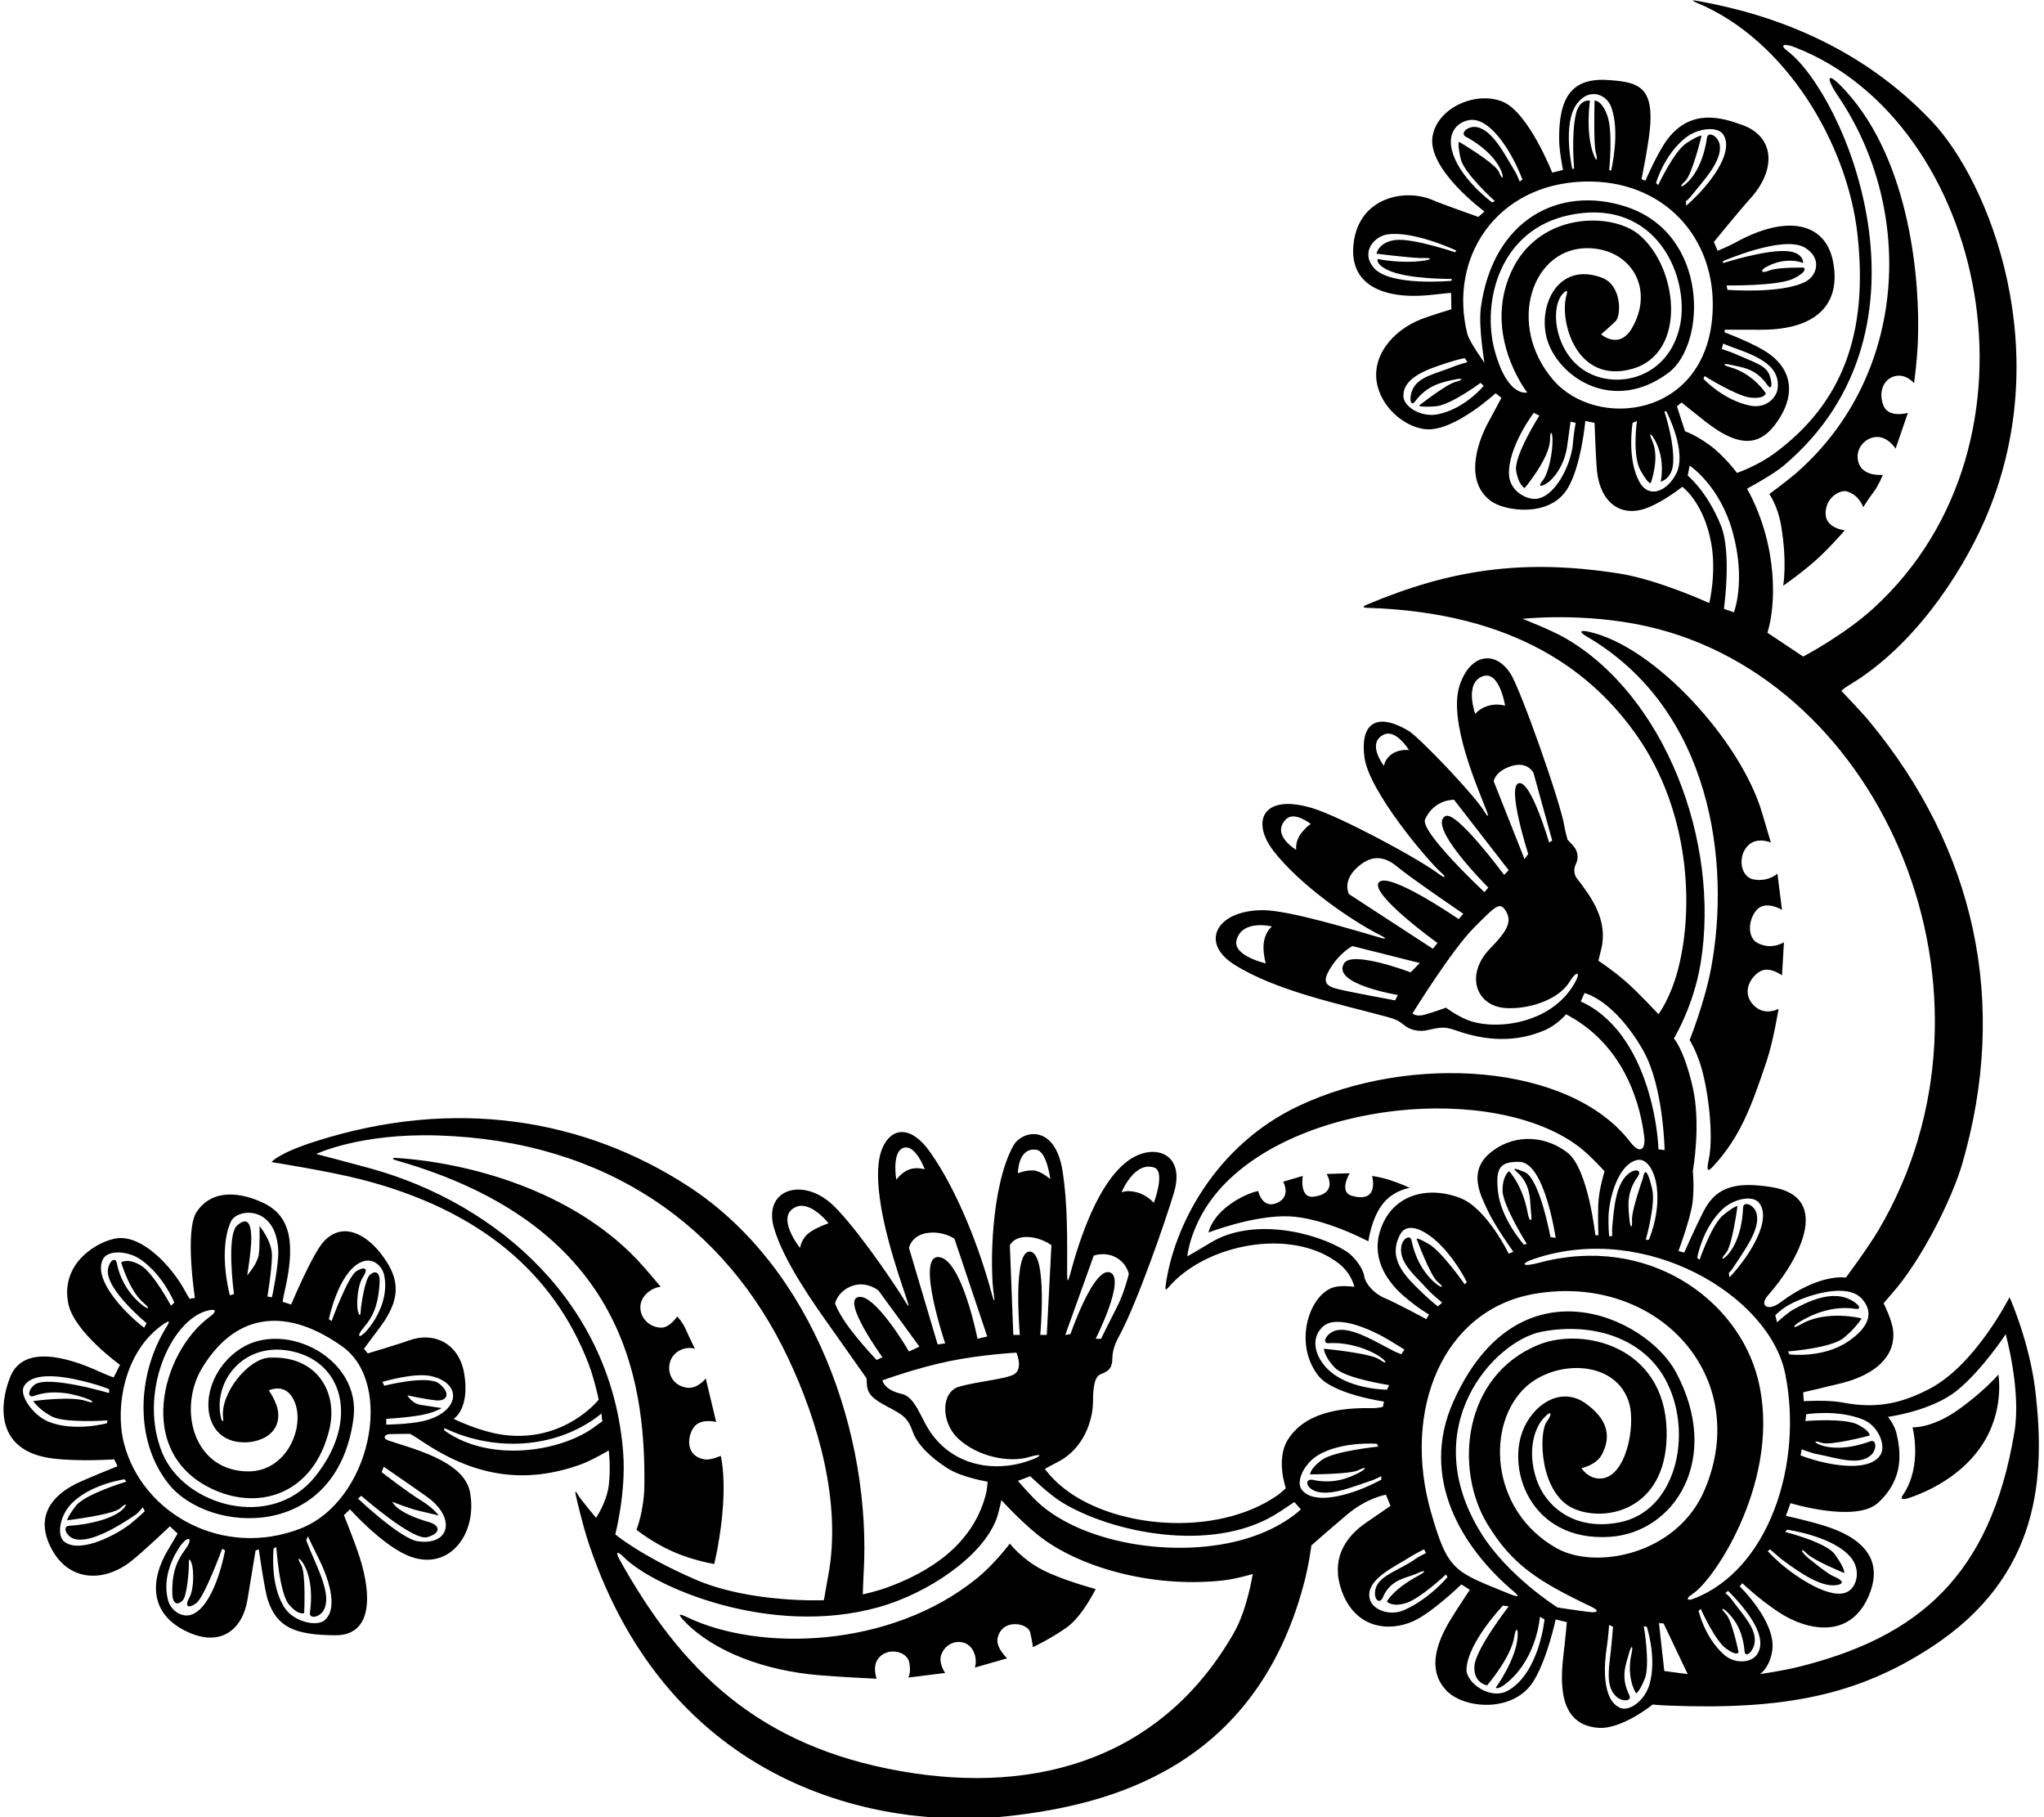 <?xml version="1.0" encoding="UTF-8"?>
<svg xmlns="http://www.w3.org/2000/svg" xmlns:xlink="http://www.w3.org/1999/xlink" width="531pt" height="472pt" viewBox="0 0 531 472" version="1.1">
<g id="surface1">
<path style=" stroke:none;fill-rule:nonzero;fill:rgb(0%,0%,0%);fill-opacity:1;" d="M 528.844 362.004 C 527.387 348.746 522.043 336.938 522.043 336.938 C 522.043 336.938 513.203 354.523 501.242 360.746 C 494.223 364.402 487.73 366.039 478.723 364.297 C 474.848 363.547 468.594 363.949 468.594 363.949 L 468.441 361.641 C 468.441 361.641 475.422 360.02 478.348 359.285 C 486.926 357.125 492.426 352.492 491.824 345.758 C 491.574 342.945 489.344 338.539 489.344 338.539 C 489.344 338.539 490.145 337.508 491.273 336.246 C 499.434 327.129 507.238 310.898 509.684 302.543 C 522.012 260.387 513.066 220.438 485.535 187.258 C 483.637 184.965 478.344 179.438 478.344 179.438 C 478.344 179.438 479.059 178.738 480.617 177.801 C 496.93 168.016 509.234 149.547 515.48 135.395 C 534.824 91.559 516.59 47.078 501.914 31.566 C 483.426 12.02 460.59 3.703 440.84 0.215 C 439.602 -0.008 439.383 0.125 440.754 0.695 C 464.07 10.363 479.902 37.449 482.527 60.754 C 485.453 86.738 478.531 104.766 461.062 117.688 C 456.5 121.062 451.242 122.84 451.242 122.84 C 451.242 122.84 447.914 118.312 443.977 115.5 C 440.039 112.688 437.742 112.039 437.742 112.039 L 435.641 105.539 L 436.844 104.539 C 436.844 104.539 440.621 107.602 443.184 109.602 C 452.852 117.148 458.223 115.492 462.598 108.113 C 466.133 102.152 465.469 96.246 459.77 92.023 C 456.145 89.336 448.043 86.34 448.043 86.34 L 448.043 85.641 C 448.043 85.641 454.402 85.648 457.527 85.648 C 472.121 85.648 478.371 78.82 476.172 67.82 C 474.191 57.914 464.367 55.535 450.91 62.961 C 449.098 63.961 446.219 65.141 446.219 65.141 L 445.242 62.84 C 445.242 62.84 452.637 53.801 454.387 51.926 C 461.637 44.156 461.016 35.586 452.828 32.543 C 447.266 30.477 439.379 28.164 433.273 36.055 C 430.711 39.367 427.441 46.938 427.441 46.938 L 426.441 46.539 C 426.441 46.539 428.477 36.676 428.734 32.141 C 429.297 22.254 425.121 21.27 417.652 20.781 C 408.367 20.176 404.914 25.242 405.039 36.324 C 405.07 39.328 406.043 44.141 406.043 44.141 L 403.242 44.84 C 403.242 44.84 397.148 29.32 390.465 26.457 C 383.68 23.551 373.445 27.816 372.16 35.391 C 370.707 43.977 385.641 54.938 385.641 54.938 L 384.043 56.34 C 384.043 56.34 374.074 52.812 372.336 52.031 C 365.371 48.891 353.102 50.969 351.645 63.207 C 350.25 74.906 360.824 77.984 372.66 76.504 C 374.66 76.254 376.969 76.074 376.969 76.074 L 377.043 80.34 C 377.043 80.34 371.75 81.91 369.043 82.98 C 361.734 85.871 355.824 92.852 357.934 100.523 C 359.633 106.723 365.59 111.145 370.594 111.504 C 377.797 112.02 388.543 102.141 388.543 102.141 L 390.043 103.34 C 390.043 103.34 387.66 107.828 386.727 109.52 C 384.41 113.684 379.887 124.637 387.305 130.137 C 390.828 132.746 402.461 134.539 407.152 127.016 C 410.777 121.199 411.844 109.34 411.844 109.34 L 414.242 109.84 C 414.242 109.84 414.586 119.828 414.891 122.516 C 415.805 130.535 421.055 134.602 428.047 131.867 C 432.355 130.18 437.043 126.438 437.043 126.438 C 437.043 126.438 442.664 130.484 444.566 141.195 C 445.941 148.945 444.043 156.641 444.043 156.641 C 444.043 156.641 430.734 150.551 420.66 148.973 C 395.496 145.023 376.582 148.008 355.086 157.059 C 353.895 157.559 353.965 157.84 355.281 157.883 C 393.875 159.09 413.98 174.816 425.469 191.41 C 438.648 210.449 440.273 235.133 435.918 251.832 C 433.941 259.41 430.844 263.438 430.844 263.438 C 430.844 263.438 425.598 257.758 422.285 254.883 C 418.973 252.008 415.242 249.539 415.242 249.539 C 415.242 249.539 415.727 247.578 415.98 246.516 C 417.785 239.016 413.48 233.078 409.594 228.074 C 409.152 227.516 408.594 226.016 409.402 224.391 C 410.219 222.766 409.742 221.184 409.172 220.312 C 408.605 219.441 407.242 218.141 407.242 218.141 C 407.242 218.141 406.629 216.051 406.379 214.488 C 405.406 208.422 394.98 178.836 392.352 174.883 C 388.168 168.59 381.82 170.137 379.215 177.949 C 376.102 187.301 384.039 204.91 386.297 210.883 C 386.844 212.324 386.355 212.062 385.793 211.062 C 383.453 206.906 368.703 191.48 365.906 189.824 C 357.039 184.57 353.297 188.512 354.492 196.883 C 355.73 205.531 370.531 223.234 374.684 226.926 C 375.809 227.926 375.227 228.059 374.227 227.309 C 368.07 222.691 348.133 212.137 341.145 209.977 C 327.957 205.895 324.926 213.395 330.863 221.062 C 337.52 229.66 350.617 238.93 358.859 243.051 C 360.109 243.676 360.238 244.047 358.652 243.582 C 351.898 241.613 334.832 236.414 328.094 236.414 C 316.008 236.414 311.629 244.805 320.566 250.492 C 331.352 257.355 348.117 260.809 359.906 264.008 C 362.027 264.586 363.145 264.906 364.707 266.219 C 366.27 267.531 368.609 268.098 370.922 267.559 C 374.371 266.754 375.363 266.633 378.332 267.676 C 385.996 270.379 393.691 270.832 401.238 267.617 C 404.613 266.18 406.844 263.438 406.844 263.438 C 406.844 263.438 408.293 264.242 409.223 264.816 C 420.66 271.926 425.738 284.016 427.145 295.195 C 427.535 298.332 426.211 300.145 423.469 296.574 C 407.902 276.324 366.719 273.453 337.422 287.242 C 315.539 297.539 304.785 318.773 302.785 334.141 C 302.668 335.043 302.887 335.168 303.512 334.43 C 313.121 323.105 335.672 318.621 347.902 328.266 C 351.152 330.824 351.844 334.238 351.844 334.238 C 351.844 334.238 348.973 333.852 347.035 334.227 C 340.363 335.52 335.73 348.691 342.477 357.316 C 346.289 362.191 359.543 364.039 359.543 364.039 L 359.242 365.438 C 359.242 365.438 357.73 365.77 356.723 365.758 C 351.402 365.699 339.824 365.648 334.598 373.891 C 331.348 379.016 334.043 386.539 334.043 386.539 C 334.043 386.539 332.742 387.793 331.855 388.406 C 315.703 399.613 288.227 396.992 275.27 385.652 C 272.797 383.488 271.441 381.539 271.441 381.539 C 271.441 381.539 273.082 380.594 274.707 379.781 C 281.66 376.309 283.949 368.641 283.938 364.137 C 283.922 358.574 284.945 357.305 286.035 356.902 C 288.348 356.059 288.953 354.992 288.98 352.762 C 289.004 350.938 289.574 349.16 290.777 346.949 C 295.281 338.703 302.742 317.309 304.996 309.711 C 308.09 299.285 299.371 296.59 292.738 301.73 C 285.258 307.527 280.617 321.238 277.969 331.074 C 277.434 333.062 277.227 333.016 277.227 330.891 C 277.227 321.82 277.406 312.98 276.039 304.199 C 274.105 291.75 265.469 293.527 263.219 297.641 C 257.375 308.309 257.121 329.449 258.195 336.324 C 258.508 338.324 258.223 338.199 257.723 336.324 C 254.414 323.93 248.645 309.211 241.672 299.312 C 235.246 290.195 229.281 294.137 228.301 301.828 C 226.875 312.992 233.539 331.336 235.699 337.879 C 236.242 339.527 236.098 339.59 235.172 338.066 C 231.23 331.566 220.805 316.773 215.734 312.43 C 207.996 305.797 198.27 309.16 201.051 318.883 C 203.562 327.66 211.652 338.977 216.168 345.316 C 218.66 348.82 225.141 358.039 225.141 358.039 C 225.141 358.039 225.156 359.137 225.23 359.887 C 225.484 362.426 227.324 363.645 230.516 365.352 C 234.648 367.566 235.773 368.133 237.141 371.938 C 238.27 375.07 241.504 378.406 246.133 381.367 C 249.945 383.805 256.543 384.84 256.543 384.84 C 256.543 384.84 256.539 386.531 256.039 388.406 C 252.539 401.531 241.109 408.457 230.414 412.359 C 227.723 413.34 224.141 414.141 224.141 414.141 C 224.141 414.141 224.254 410.391 224.352 408.766 C 226.488 373.195 211.57 329.465 178.906 308.195 C 152.059 290.711 118.379 284.789 81.797 296.512 C 72.047 299.637 70.543 301.84 70.543 301.84 C 70.543 301.84 85.574 304.227 93.836 306.348 C 124.672 314.258 143.871 330.695 152.926 354.316 C 154.363 358.066 155.543 363.539 155.543 363.539 C 155.543 363.539 146.844 374.641 131.09 372.734 C 124.742 371.969 117.844 368.539 117.844 368.539 C 117.844 368.539 122.164 366.008 120.578 356.691 C 119.266 348.973 112.738 345.812 106.344 348.141 C 103.688 349.105 95.543 351.539 95.543 351.539 L 94.543 350.34 C 94.543 350.34 97.258 346.711 98.82 344.605 C 104.938 336.371 103.219 331.18 98.91 325.57 C 96.035 321.824 89.773 316.672 84.254 322.305 C 81.254 325.367 75.641 338.84 75.641 338.84 L 73.441 338.141 C 73.441 338.141 73.543 337.152 73.949 335.398 C 76.812 322.961 75.547 315.902 68.531 312.512 C 62.637 309.668 55.199 308.652 51.098 314.766 C 47.91 319.516 50.641 337.141 50.641 337.141 L 49.242 337.34 C 49.242 337.34 48.613 336.312 48.039 335.258 C 44.582 328.898 37.055 320.883 30.527 321.621 C 25.961 322.137 15.508 327.691 17.754 338.645 C 19.254 345.957 31.172 354.508 31.172 354.508 C 31.172 354.508 29.617 357.648 29.543 357.738 C 29.469 357.824 27.625 357.086 25.582 356.16 C 17.812 352.645 6.086 349.07 2.648 357.664 C -0.281 364.992 -1.129 376.973 13.648 378.82 C 20.648 379.695 29.664 379.059 29.664 379.059 L 30.543 380.84 C 30.543 380.84 21.914 384.285 19.477 385.535 C 14.23 388.227 8.613 393.488 13.473 402.449 C 18.074 410.934 27.164 411.008 34.141 405.453 C 37.516 402.766 44.141 396.438 44.141 396.438 L 46.141 398.34 C 46.141 398.34 45.133 400.074 43.629 402.594 C 38.887 410.535 38.703 419.496 49.137 424.062 C 57.359 427.66 63.016 423.402 64.32 415.336 C 64.945 411.461 66.395 402.73 66.395 402.73 L 67.242 402.438 C 67.242 402.438 68.68 412.879 69.617 415.691 C 71.961 422.715 76.672 424.691 87.094 424.746 C 96.613 424.801 96.668 414.66 93.441 404.5 C 92.215 400.637 89.344 393.539 89.344 393.539 L 90.941 392.039 C 90.941 392.039 99.719 401.918 106.84 404.395 C 117.047 407.945 124.129 398.047 122.078 387.496 C 120.473 379.215 106.152 376.016 100.844 374.141 C 99.293 373.594 99.91 372.559 101.223 372.496 C 102.535 372.434 106.543 372.438 106.543 372.438 C 106.543 372.438 107.57 372.984 110.008 374.609 C 124.395 384.199 137.328 385.125 150.547 380.504 C 153.652 379.422 158.141 376.738 158.141 376.738 C 158.141 376.738 158.719 381.266 158.156 385.766 C 157.594 390.266 154.844 394.238 154.844 394.238 C 154.844 394.238 150.566 389.16 150.066 388.16 C 149.566 387.16 149.32 387.242 149.57 388.332 C 149.82 389.418 151.359 396.133 152.922 400.82 C 173.941 463.891 228.164 475.531 262.223 471.691 C 287.891 468.801 325.891 459.414 338.688 411.535 C 340.078 406.332 340.676 401.418 340.676 401.418 C 340.676 401.418 344.777 397.766 349.969 393.391 C 355.152 389.016 360.043 388.238 360.043 388.238 L 361.242 391.141 C 361.242 391.141 357.441 393.75 354.922 395.477 C 349.242 399.363 345.688 405.219 348.547 413.195 C 352.062 423.004 360.789 423.949 367.16 421.09 C 372.035 418.902 379.641 411.539 379.641 411.539 L 381.844 412.938 C 381.844 412.938 379.113 417.023 377.379 419.785 C 373.812 425.453 370.156 433.367 375.848 439.195 C 380.469 443.922 393.438 444.996 398.539 436.434 C 402.039 430.559 404.141 420.641 404.141 420.641 L 407.043 421.34 C 407.043 421.34 406.598 426.273 406.246 429.141 C 405.305 436.832 404.684 447.988 415.219 448.789 C 421.32 449.25 429.344 442.738 429.344 442.738 C 429.344 442.738 430.707 442.91 433.59 443.02 C 463.754 444.191 482.602 440.242 501.5 428 C 530.336 409.32 531.172 383.211 528.844 362.004 Z M 468.82 64.285 C 473.363 66.941 472.133 71.516 469.094 73.141 C 462.969 76.402 448.766 75.285 448.766 75.285 L 448.543 74.141 C 448.543 74.141 461.977 74.348 465.949 72.348 C 469.922 70.344 468.594 69.516 468.594 69.516 C 468.594 69.516 461.934 69.352 459.652 70.266 C 457.371 71.176 457.184 70.199 458.969 69.266 C 464.348 66.445 468.445 68.32 468.445 68.32 C 468.445 68.32 468.613 65.711 464.594 65.266 C 459.059 64.648 447.641 68.34 447.641 68.34 L 447.578 67.844 C 447.578 67.844 463.227 61.016 468.82 64.285 Z M 454.719 103.266 C 458.578 103.676 458.719 102.141 458.719 102.141 C 458.719 102.141 455.555 97.113 449.531 95.398 C 447.148 94.719 447.816 94.328 449.414 94.707 C 452.746 95.496 456.039 95.602 459.152 100.016 C 460.184 101.473 460.52 100.051 459.844 97.84 C 458.949 94.934 456.379 94.418 450.402 91.766 C 449.754 91.477 447.297 90.656 447.297 90.656 L 447.641 89.238 C 447.641 89.238 448.91 89.797 451.57 90.75 C 458.758 93.328 462.199 95.957 461.844 100.641 C 461.637 103.328 458.754 106.215 454.613 105.352 C 447.59 103.891 442.555 98.414 442.555 98.414 L 442.801 97.656 C 442.801 97.656 451.141 102.883 454.719 103.266 Z M 437.797 35.852 C 441.094 33.195 446.312 32.703 447.723 35.008 C 450.414 39.418 444.699 46.703 441.562 50.047 C 439.625 52.109 438.043 53.438 438.043 53.438 L 437.969 52.266 C 437.969 52.266 438.621 51.785 439.07 51.234 C 442.617 46.848 447.484 41.734 446.75 37.574 C 446.348 35.297 443.695 34.004 443.445 35.77 C 442.68 41.117 440.617 45.477 438.012 47.691 C 436.762 48.754 435.988 48.715 437.801 47.023 C 439.613 45.34 442.043 35.238 442.043 35.238 C 442.043 35.238 441.367 35.047 438.117 37.172 C 434.867 39.297 430.777 48.074 430.777 48.074 L 430.219 47.516 C 430.219 47.516 432.211 40.348 437.797 35.852 Z M 409.711 26.883 C 412.902 22.699 417.293 24.484 418.527 27.699 C 421.02 34.176 418.543 44.34 418.543 44.34 L 418.043 44.141 C 418.043 44.141 419.066 34.25 417.566 30.062 C 416.066 25.875 414.242 26.141 414.242 26.141 C 414.242 26.141 413.938 37.262 414.562 39.637 C 415.188 42.012 414.672 41.965 413.965 40.078 C 411.824 34.395 413.043 26.141 413.043 26.141 C 413.043 26.141 410.359 25.578 409.422 29.52 C 408.133 34.938 408.941 43.84 408.941 43.84 L 408.441 43.84 C 408.441 43.84 405.777 32.035 409.711 26.883 Z M 377.492 40.066 C 375.699 34.777 378.312 31.863 381.523 31.219 C 386.59 30.203 391.469 38.07 393.531 42.168 C 394.801 44.695 395.508 46.641 395.508 46.641 L 394.777 47.141 C 394.777 47.141 394.156 45.527 393.789 44.918 C 390.891 40.078 387.762 33.754 383.598 33.012 C 381.32 32.609 379.195 34.652 380.77 35.496 C 385.527 38.055 388.914 41.484 390.102 44.695 C 390.672 46.234 390.363 46.945 389.402 44.66 C 388.441 42.383 379.027 36.824 379.027 36.824 C 379.027 36.824 378.586 37.48 379.469 41.266 C 380.348 45.047 388.344 52.238 388.344 52.238 L 387.621 52.574 C 387.621 52.574 379.801 46.855 377.492 40.066 Z M 356.844 69.516 C 353.449 65.488 356.996 61.398 360.402 60.891 C 367.266 59.863 378.328 65.082 378.328 65.082 L 378.023 65.527 C 378.023 65.527 366.914 61.785 362.5 62.34 C 358.086 62.895 357.594 65.891 357.594 65.891 C 357.594 65.891 367.211 67.117 369.664 67.023 C 372.117 66.93 371.961 67.418 369.969 67.699 C 363.848 68.57 357.902 67.266 357.902 67.266 C 357.902 67.266 357.219 68.527 360.527 70.141 C 365.539 72.574 377.148 72.449 377.148 72.449 L 377.043 72.938 C 377.043 72.938 361.02 74.473 356.844 69.516 Z M 373.344 107.641 C 369.18 108.402 364.734 105.711 364.594 103.016 C 364.32 97.855 371.555 95.707 375.902 94.266 C 378.59 93.371 380.527 93.016 380.527 93.016 L 381.219 94.074 C 381.219 94.074 378.812 94.738 378.152 95.016 C 372.945 97.184 368.078 97.73 366.742 101.738 C 366.012 103.934 366.578 105.668 367.641 104.234 C 370.859 99.898 374.875 99.223 378.223 98.516 C 379.828 98.176 380.488 98.578 378.094 99.199 C 375.695 99.82 368.621 105.367 368.621 105.367 C 368.621 105.367 369.121 105.859 372.992 105.535 C 376.863 105.215 384.637 99.441 384.637 99.441 L 385.441 100.238 C 385.441 100.238 380.395 106.344 373.344 107.641 Z M 388.258 90.898 C 384.957 78.527 389.438 59.523 407.973 55.816 C 430.629 51.285 438.977 72.297 436.465 84.43 C 433.422 99.145 418.254 101.703 410.371 95.359 C 403.676 89.973 402.797 79.648 406.043 76.238 C 407.066 75.164 407.305 75.438 406.965 76.605 C 405 83.316 409.453 99.859 423.984 95.824 C 438.32 91.844 436.066 69.637 425.844 60.988 C 418.848 55.066 399.641 54.887 392.531 70.742 C 385.172 87.16 396.742 101.938 396.742 101.938 C 396.742 101.938 391.602 103.441 388.258 90.898 Z M 408.594 115.391 C 408.238 119.961 404.539 128.531 399.469 129.516 C 396.816 130.027 392.293 127.676 392.027 123.449 C 391.586 116.293 398.441 107.238 398.441 107.238 L 399.902 107.949 C 399.902 107.949 393.246 118.43 393.867 122.262 C 394.488 126.094 396.094 126.766 396.094 126.766 C 396.094 126.766 402.633 118.988 402.68 114.145 C 402.703 111.668 403.258 112.211 403.312 113.852 C 403.438 117.371 402.312 122.949 400.719 124.891 C 399.582 126.27 400.012 126.691 401.969 125.449 C 403.18 124.684 406.285 121.445 407.109 116.027 C 407.215 115.324 408.004 109.516 408.004 109.516 L 409.344 109.824 C 409.344 109.824 408.809 112.566 408.594 115.391 Z M 403.57 98.762 C 391.141 84.414 397.961 63.816 413.031 64.473 C 424.133 64.953 429.746 75.383 423.926 85.277 C 420.594 90.945 415.941 86.84 415.941 86.84 C 415.941 86.84 418.613 84.52 419.73 83.406 C 421.188 81.957 421.344 74.078 416.176 72.141 C 404.473 67.75 399.273 79.922 402.008 88.473 C 405.09 98.098 419.094 107.465 433.395 96.871 C 443.379 89.477 444.086 60.648 422.289 53.645 C 405.023 48.094 387.859 57 384.703 79.895 C 384.035 84.73 385.641 94.238 385.641 94.238 C 385.641 94.238 381.699 88.762 381.199 86.762 C 376.203 66.766 388.855 47.941 411.301 47.168 C 432.031 46.453 446.148 61.719 444.879 81.602 C 443.152 108.645 414.742 111.648 403.57 98.762 Z M 435.402 123.141 C 432.965 127.719 428.418 129.469 426.027 125.391 C 422.523 119.398 424.129 109.836 424.129 109.836 L 425.242 109.34 C 425.242 109.34 423.996 118.246 426.152 122.141 C 428.312 126.027 428.844 125.438 428.844 125.438 C 428.844 125.438 431.238 119.047 429.262 114.609 C 428.262 112.367 428.773 112.328 429.777 114.074 C 432.809 119.34 431.418 125.117 431.418 125.117 C 431.418 125.117 434.363 124.438 434.652 120.398 C 435.051 114.844 432.387 106.895 432.387 106.895 L 432.879 106.812 C 432.879 106.812 438.453 117.418 435.402 123.141 Z M 338.008 216.473 C 336.379 218.562 336.742 220.738 336.742 220.738 C 336.742 220.738 330.027 216.859 334.113 212.773 C 336.281 210.605 340.543 214.039 340.543 214.039 C 340.543 214.039 339.641 214.379 338.008 216.473 Z M 299.844 303.266 C 302.844 304.266 299.742 312.438 299.742 312.438 C 299.742 312.438 298.148 310.469 295.398 309.719 C 292.648 308.969 291.344 309.738 291.344 309.738 C 291.344 309.738 294.656 301.535 299.844 303.266 Z M 284.141 326.141 C 284.141 326.141 287.094 325.016 289.969 326.641 C 292.844 328.266 293.242 330.938 293.242 330.938 C 293.242 330.938 292.043 335.863 290.281 339.266 C 288.52 342.664 286.043 347.738 286.043 347.738 L 284.641 347.738 C 284.641 347.738 292.602 332 288.352 330.5 C 284.102 329 278.094 346.516 278.094 346.516 L 276.742 346.738 Z M 209.969 320.391 C 208.148 321.879 207.844 324.141 207.844 324.141 C 207.844 324.141 201.262 315.977 206.719 313.516 C 210.594 311.766 215.242 317.738 215.242 317.738 C 215.242 317.738 211.789 318.902 209.969 320.391 Z M 28.344 361.84 C 28.344 361.84 12.25 357.062 8.949 359.699 C 7.141 361.145 7.168 363.199 8.844 362.574 C 13.902 360.688 19.625 362.156 22.82 363.383 C 24.352 363.973 24.684 364.672 22.336 363.887 C 18.363 362.562 8.629 363.914 8.629 363.914 C 8.629 363.914 9.98 366.059 13.402 367.895 C 16.824 369.73 27.941 368.938 27.941 368.938 L 27.719 369.699 C 27.719 369.699 19.148 371.992 12.527 369.242 C 8.621 367.617 4.883 362.414 6.23 360.074 C 8.812 355.598 18.75 357.984 23.188 359.141 C 25.926 359.852 28.344 360.824 28.344 360.824 Z M 269.219 298.641 C 271.969 299.016 272.844 306.266 272.844 306.266 C 272.844 306.266 270.469 304.141 268.469 304.016 C 266.469 303.891 264.441 304.738 264.441 304.738 C 264.441 304.738 264.387 297.98 269.219 298.641 Z M 266.969 321.301 C 270.594 321.426 273.141 323.438 273.141 323.438 L 271.941 346.738 L 270.242 346.738 C 270.242 346.738 272.211 325.469 267.586 325.094 C 262.961 324.719 264.941 346.738 264.941 346.738 L 263.242 346.738 L 262.344 323.438 C 262.344 323.438 263.344 321.176 266.969 321.301 Z M 247.941 321.738 L 256.469 347.141 L 253.941 347.738 C 253.941 347.738 249.844 326.891 243.844 326.516 C 237.844 326.141 245.543 348.938 245.543 348.938 L 243.586 349.207 L 236.141 324.141 C 236.141 324.141 236.719 320.891 240.844 320.266 C 244.969 319.641 247.941 321.738 247.941 321.738 Z M 232.844 306.438 C 232.844 306.438 231.594 299.141 234.719 298.141 C 237.844 297.141 240.242 303.738 240.242 303.738 C 240.242 303.738 238.176 303.023 236.176 303.773 C 234.176 304.523 232.844 306.438 232.844 306.438 Z M 221.094 345.516 C 217.719 341.141 216.941 338.539 216.941 338.539 C 216.941 338.539 217.594 335.391 221.344 334.016 C 225.094 332.641 228.211 335.195 228.211 335.195 L 238.844 349.766 L 236.141 351.039 C 236.141 351.039 227.344 335.891 222.969 336.891 C 218.594 337.891 229.242 352.539 229.242 352.539 L 227.742 353.238 C 227.742 353.238 224.469 349.891 221.094 345.516 Z M 241.645 371.895 C 239.191 368.277 237.715 362.832 234.34 362.082 C 229.586 361.027 229.242 358.539 229.242 358.539 C 229.242 358.539 238.039 355.316 246.539 353.566 C 255.039 351.816 264.043 351.34 264.043 351.34 C 264.043 351.34 265.859 355.422 263.512 356.922 C 261.512 358.199 253.898 358.812 249.148 360.188 C 244.398 361.562 244.395 369.422 248.898 373.641 C 253.969 378.391 262.145 379.992 267.297 378.465 C 270.672 377.465 271.094 378.016 267.719 379.266 C 258.68 382.609 247.762 380.914 241.645 371.895 Z M 93.656 327.895 C 96.781 326.395 99.344 328.766 99.844 331.391 C 101.016 337.539 97.426 343.102 95.469 345.391 C 93.219 348.016 92.344 347.266 94.645 344.609 C 96.719 342.219 98.285 339.246 98.617 333.129 C 98.785 329.945 97.09 330.082 95.969 331.266 C 94.844 332.445 93.797 338.781 93.719 340.398 C 93.645 342.016 93.344 341.891 92.969 340.516 C 92.594 339.141 92.766 334.027 94.266 331.777 C 95.766 329.527 94.891 328.805 92.641 330.141 C 90.395 331.473 86.141 343.141 86.141 343.141 L 85.441 342.641 C 85.441 342.641 87.832 330.688 93.656 327.895 Z M 59.969 317.324 C 61.551 313.828 71.617 312.922 72.281 324.641 C 72.488 328.363 70.656 336.949 70.656 336.949 L 69.469 336.766 C 69.469 336.766 70.574 330.188 70.656 326.266 C 70.734 322.34 67.406 318.449 67.406 318.449 C 67.406 318.449 67.562 323.645 67.219 325.891 C 66.844 328.324 64.219 331.266 64.219 331.266 C 64.219 331.266 65.289 324.852 65.281 321.699 C 65.27 318.113 64.461 315.777 61.594 318.324 C 58.723 320.871 60.781 336.141 60.781 336.141 L 59.707 336.449 C 59.707 336.449 56.559 324.844 59.969 317.324 Z M 53.969 340.406 C 56.469 339.781 56.18 340.797 54.484 342.035 C 42.004 351.137 34.594 377.781 55.816 387.066 C 67.906 392.352 81.5 387.77 85.539 371.402 C 87.941 361.648 82.344 352.016 69.969 352.641 C 64.43 352.922 57.094 362.016 57.973 368.387 C 58.129 369.504 57.637 369.309 57.387 368.184 C 55.215 358.414 63.953 347.547 77.156 351.32 C 89.66 354.891 92.988 369.855 81.75 383.668 C 70.418 397.594 47.871 391.176 42.168 377.41 C 35.844 362.141 44.238 342.84 53.969 340.406 Z M 26.797 326.98 C 28.082 324.605 33.32 324.82 36.754 327.293 C 42.57 331.488 45.289 338.34 45.289 338.34 L 44.41 339.133 C 44.41 339.133 39.859 330.582 36.504 328.633 C 33.145 326.684 31.469 327.891 31.469 327.891 C 31.469 327.891 33.633 335.352 37.344 338.453 C 39.242 340.043 38.473 340.125 37.168 339.133 C 34.445 337.059 31.391 333.371 30.344 328.074 C 29.996 326.324 28.309 327.531 28.031 329.824 C 27.406 334.918 38.094 343.699 38.094 343.699 L 37.441 344.871 C 37.441 344.871 35.793 343.625 33.746 341.672 C 30.434 338.5 24.34 331.527 26.797 326.98 Z M 33.957 395.746 C 30.379 398.613 20.992 403.562 16.809 400.531 C 14.621 398.949 15.523 393.781 18.426 390.703 C 23.348 385.488 32.324 384.234 32.324 384.234 L 32.84 384.84 C 32.84 384.84 22.094 388.055 19.719 391.129 C 17.344 394.199 17.484 394.887 17.484 394.887 C 17.484 394.887 29.418 393.434 31.242 391.758 C 33.066 390.086 33.047 390.859 31.891 392.02 C 29.477 394.445 23.293 395.98 17.906 396.328 C 16.121 396.441 17.203 399.184 19.441 399.762 C 23.531 400.82 30.684 396.547 35.336 393.352 C 35.922 392.949 37.094 391.516 37.094 391.516 L 37.613 392.504 C 37.613 392.504 36.164 393.977 33.957 395.746 Z M 50.594 419.016 C 47.598 420.762 44.395 418.336 43.684 415.762 C 42.016 409.723 45.145 403.891 46.91 401.453 C 48.941 398.656 50.297 399.496 48.219 402.328 C 46.344 404.875 44.598 407.805 44.766 413.926 C 44.852 417.113 46.531 416.84 47.555 415.57 C 48.578 414.305 49.109 407.902 49.055 406.285 C 49 404.668 49.312 404.77 49.797 406.109 C 50.281 407.449 50.523 412.559 49.211 414.922 C 47.898 417.285 48.824 417.934 50.961 416.426 C 53.094 414.914 57.73 402.258 57.73 402.258 L 58.469 402.703 C 58.469 402.703 56.172 415.758 50.594 419.016 Z M 84.406 420.793 C 82.41 422.613 76.512 421.297 74.094 417.828 C 69.988 411.945 71.082 402.207 71.082 402.207 L 71.781 401.828 C 71.781 401.828 72.551 413.824 75.078 416.777 C 77.602 419.727 79.02 418.98 79.02 418.98 C 79.02 418.98 79.516 408.609 78.246 406.48 C 76.98 404.352 77.734 404.531 78.637 405.898 C 80.52 408.758 81.273 413.52 80.512 418.863 C 80.262 420.633 83.168 420.133 84.191 418.059 C 86.062 414.27 82.82 408 80.645 402.797 C 80.367 402.141 79.566 400.121 79.566 400.121 L 79.969 399.016 C 79.969 399.016 81.422 402.113 82.703 404.637 C 84.781 408.723 88.227 417.316 84.406 420.793 Z M 78.117 397.008 C 58.094 404.855 37.062 393.355 32.234 375.012 C 29.84 365.91 32.07 350.863 42.719 343.766 C 43.844 343.016 44.297 342.984 43.34 344.512 C 35.5 357.02 34.871 374.277 43.824 385.469 C 54.293 398.555 87.473 400.391 91.816 368.52 C 93.961 352.801 74.062 342.742 62.457 350.312 C 51.148 357.688 51.234 374.641 63.469 374.641 C 68.02 374.641 73.008 372.152 72.211 366.512 C 71.859 364.035 69.844 361.141 69.844 361.141 C 69.844 361.141 73.402 359.391 75.652 362.516 C 80.098 368.688 75.289 382.184 64.59 382.184 C 50.113 382.184 46.102 365.785 52.57 355.219 C 61.645 340.391 75.035 339.824 88.961 349.77 C 102.555 359.48 96.258 389.895 78.117 397.008 Z M 110.945 388.797 C 118.508 394.227 116.938 401.527 108.527 400.336 C 104.02 399.695 93.004 389.254 93.004 389.254 L 93.844 388.516 C 93.844 388.516 107.301 400.328 110.988 399.273 C 114.68 398.219 114.371 396.195 111.344 395.328 C 102.895 392.902 101.922 390.102 101.922 390.102 C 101.922 390.102 106.336 391.809 108.543 392.344 C 110.75 392.875 113.98 393.637 113.98 393.637 C 113.98 393.637 112.598 391.672 109.242 389.637 C 105.887 387.598 99.133 382.371 99.133 382.371 L 99.695 380.98 C 99.695 380.98 107.914 386.621 110.945 388.797 Z M 100.344 370.039 L 100.344 368.539 C 100.344 368.539 104.973 368.285 108.848 367.66 C 112.723 367.035 114.742 365.738 114.742 365.738 C 114.742 365.738 111.461 365.227 109.219 364.891 C 106.973 364.551 105.836 362.426 105.836 362.426 C 105.836 362.426 110.078 363.398 113.211 363.73 C 116.344 364.066 117.113 361.758 114.09 359.391 C 111.07 357.023 99.844 359.938 99.844 359.938 L 99.344 358.938 C 99.344 358.938 107.797 356.375 112.211 357.48 C 120.449 359.539 119.156 366.895 110.105 369.078 C 106.48 369.953 100.344 370.039 100.344 370.039 Z M 154.777 370.391 C 146.277 376.953 127.652 380.113 115.699 371.73 C 115.117 371.32 115.219 370.824 116.027 371.199 C 128.566 376.988 143.652 376.266 154.754 368.312 C 155.406 367.848 156.242 367.141 156.242 367.141 L 156.469 369.199 C 156.469 369.199 155.645 369.723 154.777 370.391 Z M 161.906 377.512 C 159.066 338.734 129.434 312.633 96.152 303.465 C 90.785 301.984 82.141 299.738 82.141 299.738 C 82.141 299.738 93.465 294.301 113.715 294.926 C 157.582 296.281 188.543 318.48 204.742 352.75 C 212.609 369.391 218.711 390.586 215.137 409.395 C 214.777 411.273 214.043 415.641 214.043 415.641 C 214.043 415.641 194.953 416.484 180.578 410.234 C 166.203 403.984 159.844 398.539 159.844 398.539 C 159.844 398.539 162.656 387.762 161.906 377.512 Z M 320.551 424.117 C 302.336 455.988 270.34 466.461 233.961 460.039 C 196.996 453.516 176.969 433.891 160.91 405.012 C 159.949 403.281 160.137 402.535 162.137 404.535 C 169.695 412.094 199.871 425.363 228.219 417.461 C 240.91 413.926 255.203 404.383 258.867 394.523 C 259.469 392.91 260.141 389.641 260.141 389.641 C 260.141 389.641 264.848 394.855 269.648 398.707 C 279.844 406.891 298.727 412.477 317.344 410.551 C 320.969 410.176 325.441 408.84 325.441 408.84 C 325.441 408.84 324.051 417.992 320.551 424.117 Z M 324.348 399.473 C 305.891 405.289 279.824 400.922 268.469 389.074 C 266.113 386.617 264.441 384.641 264.441 384.641 L 267.641 383.438 C 267.641 383.438 272.449 388.137 275.887 390.227 C 288.926 398.164 314.559 403.383 331.094 393.516 C 333.004 392.371 336.242 390.141 336.242 390.141 L 337.941 392.039 C 337.941 392.039 333.473 396.598 324.348 399.473 Z M 358.844 384.328 C 358.844 384.328 357.043 385.344 354.434 386.438 C 350.203 388.211 341.383 391.02 338.191 386.957 C 336.523 384.832 338.809 380.113 342.449 377.949 C 348.613 374.289 357.711 375.016 357.711 375.016 L 358.043 375.738 C 358.043 375.738 346.531 376.898 343.402 379.203 C 340.277 381.504 340.344 382.953 340.344 382.953 C 340.344 382.953 350.703 382.969 352.918 381.859 C 355.133 380.75 354.902 381.488 353.469 382.289 C 350.48 383.957 346.367 385.539 341.094 384.391 C 339.348 384.008 338.941 385.77 340.934 386.941 C 344.578 389.082 351.066 386.309 356.418 384.52 C 357.094 384.293 358.844 383.438 358.844 383.438 Z M 471.523 377.594 C 477.07 378.621 482.555 380.762 485.863 378.129 C 487.676 376.691 487.547 373.742 485.871 374.363 C 480.809 376.242 475.992 376.512 472.801 375.277 C 471.273 374.684 470.941 373.984 473.289 374.773 C 475.637 375.559 485.672 372.879 485.672 372.879 C 485.672 372.879 486.133 371.922 482.719 370.074 C 479.301 368.234 469.016 369.102 469.016 369.102 L 469.242 367.34 C 469.242 367.34 477.477 365.996 484.094 368.766 C 487.996 370.395 489.934 375.426 488.582 377.762 C 485.992 382.23 476.859 380.684 472.426 379.52 C 469.691 378.797 467.766 378.043 467.766 378.043 L 468.027 376.453 C 468.027 376.453 470.824 377.465 471.523 377.594 Z M 480.094 348.449 C 473.543 352.883 464.895 351.797 464.895 351.797 L 464.484 351.023 C 464.484 351.023 475.742 350.199 479.035 347.465 C 482.328 344.727 483.598 342.438 483.598 342.438 C 483.598 342.438 474.516 340.133 467.867 343.965 C 465.5 345.324 465.707 344.496 467.23 343.523 C 470.41 341.496 476.023 339.027 481.902 339.949 C 483.852 340.258 482.996 338.758 480.727 337.594 C 476.578 335.473 471.375 337.035 465.777 340.199 C 464.344 341.016 461.652 343.449 461.652 343.449 L 461.188 341.633 C 461.188 341.633 462.852 339.824 465.652 338.449 C 470.191 336.227 479.969 333.133 483.742 337.402 C 486.699 340.746 485.844 344.562 480.094 348.449 Z M 463.395 120.934 C 505.812 85.121 478.844 24.184 464.383 13.285 C 462.215 11.652 463.344 11.141 466.344 12.305 C 515.895 31.574 534.09 114.727 486.695 157.996 C 479.027 164.996 468.441 170.539 468.441 170.539 L 459.141 164.34 C 459.141 164.34 461.887 156.715 459.844 144.258 C 458.18 134.09 453.844 126.938 453.844 126.938 C 453.844 126.938 460.531 123.352 463.395 120.934 Z M 438.441 123.539 L 438.941 120.938 C 438.941 120.938 446.852 126.082 450.184 138.414 C 453.602 151.066 450.441 159.039 450.441 159.039 L 447.844 158.141 C 447.844 158.141 449.914 143.633 447.098 136.59 C 443.496 127.578 438.441 123.539 438.441 123.539 Z M 441.785 250.27 C 447.016 218.402 432.363 180.691 406.754 165.812 C 402.91 163.582 395.543 160.738 395.543 160.738 C 395.543 160.738 411.176 158.973 427.676 162.641 C 489.336 176.34 524.25 258.328 487.906 319.688 C 485.348 324.008 479.543 331.84 479.543 331.84 C 479.543 331.84 472.746 330.613 462.457 338.328 C 459.258 340.73 456.93 339.121 459.285 336.473 C 466.844 327.984 476.617 310.797 460.008 308.305 C 452.125 307.121 446.184 307.602 442.684 314.406 C 440.277 319.078 437.543 325.34 437.543 325.34 L 436.043 324.938 C 436.043 324.938 439.105 316.648 439.664 312.609 C 440.219 308.566 439.766 304.188 439.766 304.188 C 439.766 304.188 442.008 291.922 439.676 282.086 C 437.344 272.254 434.844 269.738 434.844 269.738 C 434.844 269.738 439.949 261.434 441.785 250.27 Z M 456.301 315.098 C 455.66 312.875 452.891 311.867 452.824 313.652 C 452.625 319.051 451.035 323.602 448.676 326.078 C 447.547 327.27 446.77 327.309 448.395 325.438 C 450.02 323.57 451.371 313.273 451.371 313.273 C 451.371 313.273 450.684 313.152 447.676 315.605 C 444.664 318.062 441.523 327.223 441.523 327.223 L 440.906 326.723 C 440.906 326.723 442.133 319.387 447.219 314.324 C 450.215 311.34 455.355 310.305 456.996 312.445 C 460.141 316.547 455.223 324.395 452.453 328.047 C 450.742 330.301 449.309 331.789 449.309 331.789 L 449.113 330.633 C 449.113 330.633 449.715 330.09 450.102 329.492 C 453.168 324.754 457.469 319.16 456.301 315.098 Z M 392.676 198.973 C 397.008 197.641 398.398 200.832 398.398 200.832 L 403.242 218.34 L 402.441 218.84 C 402.441 218.84 397.711 202.605 394.543 203.438 C 391.375 204.27 397.008 221.805 397.008 221.805 L 396.043 223.141 L 388.043 202.938 C 388.043 202.938 388.344 200.305 392.676 198.973 Z M 383.242 185.438 C 383.242 185.438 380.285 177.355 385.242 175.641 C 389.574 174.141 391.008 183.305 391.008 183.305 C 391.008 183.305 389.008 182.641 386.676 183.305 C 384.344 183.973 383.242 185.438 383.242 185.438 Z M 361.676 195.805 C 359.676 197.141 359.543 198.938 359.543 198.938 C 359.543 198.938 354.852 193.012 359.508 190.805 C 362.676 189.305 366.043 194.84 366.043 194.84 C 366.043 194.84 363.676 194.473 361.676 195.805 Z M 370.223 212.773 C 372.719 207.496 377.742 207.738 377.742 207.738 L 391.941 226.039 L 390.742 227.238 C 390.742 227.238 378.344 210.473 375.508 211.973 C 370.59 214.574 386.641 230.539 386.641 230.539 L 385.641 231.738 C 385.641 231.738 368.723 215.941 370.223 212.773 Z M 350.441 232.238 C 350.441 232.238 348.676 229.039 352.344 225.539 C 356.008 222.039 359.414 222.141 363.008 225.141 C 366.602 228.137 380.141 237.34 380.141 237.34 L 378.941 238.738 C 378.941 238.738 360.715 226.188 358.215 229.188 C 355.715 232.188 373.441 244.938 373.441 244.938 L 372.242 246.438 Z M 328.379 244.441 C 327.879 247.109 328.844 250.238 328.844 250.238 C 328.844 250.238 320.219 248.262 321.219 244.262 C 322.609 238.688 330.441 240.641 330.441 240.641 C 330.441 240.641 328.879 241.777 328.379 244.441 Z M 349.211 250.168 C 345.684 255.598 363.141 258.438 363.141 258.438 L 362.441 259.84 C 362.441 259.84 350.344 257.641 347.176 256.805 C 344.008 255.973 343.754 254.602 345.434 251.773 C 348.051 247.359 351.344 245.738 351.344 245.738 L 368.844 250.141 L 366.465 252.559 C 366.465 252.559 351.379 246.836 349.211 250.168 Z M 409.008 255.473 C 402.824 266.152 388.305 267.68 381.344 264.973 C 378.344 263.805 375.641 261.738 375.641 261.738 C 375.641 261.738 371.852 263.121 369.852 263.621 C 367.852 264.121 366.941 263.238 366.941 263.238 C 366.941 263.238 377.094 246.785 382.926 240.953 C 388.762 235.117 389.715 233.969 391.383 236.969 C 393.047 239.969 390.484 242.852 386.984 246.512 C 380.605 253.188 383.395 261.305 391.121 261.832 C 396.723 262.215 404.738 259.926 407.734 255.023 C 409.566 252.023 410.844 252.305 409.008 255.473 Z M 422.434 270.633 C 417.102 262.469 410.641 260.141 410.641 260.141 L 411.641 257.938 C 411.641 257.938 419.312 259.633 426.844 272.805 C 432.176 282.141 432.441 298.738 432.441 298.738 L 430.844 298.539 C 430.844 298.539 430.477 282.949 422.434 270.633 Z M 417.859 316.238 C 417.926 311.652 420.184 302.621 425.184 301.324 C 427.797 300.645 429.879 304.129 430.402 308.324 C 431.301 315.441 428.344 322.016 428.344 322.016 L 427.547 322.027 C 427.547 322.027 430.117 312.84 429.254 309.055 C 427.449 301.125 426.844 305.891 426.844 305.891 C 426.844 305.891 423.84 314.387 423.973 316.859 C 424.102 319.332 423.516 318.824 423.355 317.191 C 423.02 313.785 422.324 309.957 425.484 305.578 C 426.531 304.133 425.152 303.344 423.277 304.699 C 419.859 307.184 419.324 313.203 418.828 318.824 C 418.766 319.531 418.844 321.039 418.844 321.039 L 418.035 321.121 C 418.035 321.121 417.82 319.066 417.859 316.238 Z M 349.676 324.973 C 341.605 319.91 325.258 316.176 314.438 322.809 C 311.914 324.352 308.441 326.34 308.441 326.34 C 308.441 326.34 309.176 317.805 316.508 309.305 C 336.777 285.812 388.305 281.129 410.289 297.938 C 413.121 300.105 416.844 304.238 416.844 304.238 C 416.844 304.238 415.328 308.973 415.199 312.93 C 415.074 316.891 415.242 320.84 415.242 320.84 L 414.441 320.84 C 414.441 320.84 412.578 303.59 407.246 299.422 C 401.91 295.254 394.008 294.141 387.508 299.141 C 381.008 304.141 384.754 310.621 386.492 314.438 C 388.234 318.254 393.141 325.141 393.141 325.141 L 391.941 325.641 C 391.941 325.641 386.246 313.871 379.414 311.203 C 370.703 307.805 361.227 310.371 358.422 320.078 C 356.254 327.578 361.008 333.473 364.676 336.641 C 368.344 339.805 371.242 341.438 371.242 341.438 L 370.543 342.641 C 370.543 342.641 362.613 338.363 359.781 337.195 C 356.949 336.031 354.691 333.453 354.391 331.422 C 354.09 329.387 351.773 326.289 349.676 324.973 Z M 393.969 304.324 C 398.059 307.848 397.352 312.246 397.816 315.637 C 398.039 317.262 397.344 317.578 396.895 315.141 C 395.535 307.719 392.027 304.199 392.027 304.199 C 392.027 304.199 390.301 305.383 390.344 309.266 C 390.383 313.145 396.645 323.102 396.645 323.102 L 395.871 323.273 C 395.871 323.273 389.938 316.641 389.152 309.516 C 388.465 303.227 389.746 301.691 394.75 301.789 C 401.316 301.918 404.141 321.539 404.141 321.539 L 402.785 321.324 C 402.785 321.324 399.996 306.07 396.094 304.449 C 393.953 303.562 392.613 303.16 393.969 304.324 Z M 368.027 321.824 C 368.027 321.824 371.547 331.328 373.445 332.918 C 375.348 334.508 374.578 334.59 373.273 333.598 C 370.551 331.52 367.77 327.559 366.719 322.258 C 366.371 320.508 364.289 321.66 364.012 323.953 C 363.496 328.152 367.641 331.309 371.418 335.496 C 371.895 336.027 374.641 338.34 374.641 338.34 L 373.547 339.336 C 373.547 339.336 371.895 338.09 369.852 336.133 C 365.301 331.777 360.23 327.145 363.777 320.574 C 365.062 318.199 367.973 318.477 371.402 320.949 C 377.223 325.145 381.047 333.004 381.047 333.004 L 380.516 333.598 C 380.516 333.598 374.57 325.094 371.211 323.145 C 367.855 321.195 368.027 321.824 368.027 321.824 Z M 345.152 348.891 C 350.539 348.523 356.281 350.691 358.992 352.777 C 360.289 353.777 360.41 354.543 358.383 353.121 C 355.988 351.445 343.902 350.324 343.902 350.324 C 343.902 350.324 344.129 352.617 346.883 355.352 C 349.641 358.09 360.875 359.77 360.875 359.77 L 360.324 360.961 C 360.324 360.961 351.402 360.977 345.844 356.449 C 342.055 353.371 339.969 348.07 343.594 344.641 C 347.344 341.086 356.891 345.684 360.812 348.059 C 363.234 349.523 364.844 350.539 364.844 350.539 L 364.043 351.738 C 364.043 351.738 362.867 351.328 362.234 351.008 C 357.203 348.449 350.453 344.16 346.539 345.746 C 344.395 346.613 343.371 349.012 345.152 348.891 Z M 364.836 418.18 C 360.969 419.906 356.676 418.102 355.902 415.516 C 354.426 410.562 361.785 407.23 365.676 404.801 C 368.074 403.305 369.945 402.422 369.945 402.422 L 370.469 403.391 C 370.469 403.391 368.52 404.34 367.945 404.758 C 363.395 408.094 357.57 409.238 357.219 413.453 C 357.023 415.758 358.52 416.594 359.219 414.953 C 361.32 409.977 365.473 409.98 368.559 408.504 C 370.039 407.793 370.773 408.031 368.594 409.203 C 361.832 412.82 360.277 416.016 360.277 416.016 C 360.277 416.016 361.723 417.559 365.406 416.332 C 369.09 415.105 375.641 408.953 375.641 408.953 L 376.043 409.641 C 376.043 409.641 371.383 415.262 364.836 418.18 Z M 391.719 439.141 C 387.129 441.711 380.824 437.02 380.969 433.578 C 381.25 426.645 390.441 417.039 390.441 417.039 L 391.941 417.238 C 391.941 417.238 383.312 428.324 383.027 432.766 C 382.746 437.203 386.324 437.766 386.324 437.766 C 386.324 437.766 392.57 430.527 393.398 425.082 C 393.77 422.652 394.371 422.883 394.273 424.895 C 393.98 430.961 388.594 438.328 388.594 438.328 C 388.594 438.328 389.074 439.273 392.094 436.578 C 399.406 430.035 400.043 419.938 400.043 419.938 L 401.242 420.641 C 401.242 420.641 399.895 434.555 391.719 439.141 Z M 412.633 418.68 C 410.086 418.363 404.641 417.539 404.641 417.539 C 404.641 417.539 391.867 409.547 384.867 398.379 C 367.512 370.691 388.219 348.172 400.637 345.871 C 414.395 343.324 427.465 347.902 433.051 359.078 C 439.836 372.645 435.383 392.484 420.812 395.402 C 408.605 397.84 401.359 390.879 399.156 384.266 C 396.508 376.32 398.965 370.574 400.922 368.445 C 403.344 365.805 403.156 367.547 401.832 369.258 C 399.656 372.074 399.852 388.371 409.273 392.051 C 418.141 395.516 433.508 391.473 432.961 371.43 C 432.359 349.516 411.133 344.691 399.797 349.254 C 379.969 357.234 377.715 381.652 386.473 395.98 C 392.91 406.52 399.621 410.754 413.344 417.305 C 415.613 418.391 415.176 418.996 412.633 418.68 Z M 428.469 437.641 C 427.246 441.691 423.305 444.68 420.844 443.578 C 416.129 441.461 416.691 432.543 417.391 428.012 C 417.824 425.215 418.016 422.078 418.016 422.078 L 419.043 422.539 C 419.043 422.539 418.742 425.871 418.688 426.582 C 418.238 432.207 416.758 437.496 419.719 440.516 C 421.336 442.164 424.07 441.926 423.277 440.328 C 420.891 435.484 422.395 432.383 423.289 429.082 C 423.723 427.5 424.383 427.098 423.844 429.516 C 422.398 435.945 425.027 439.828 425.027 439.828 C 425.027 439.828 425.801 439.664 427.277 436.078 C 428.762 432.484 427.035 422.398 427.035 422.398 L 427.816 422.543 C 427.816 422.543 430.535 430.773 428.469 437.641 Z M 404.383 402.141 C 386.855 392.246 386 369.598 396.508 360.141 C 404.402 353.031 419.984 353.281 423.234 364.469 C 424.969 370.445 422.379 384.043 415.633 384.043 C 412.469 384.043 410.844 381.34 410.844 381.34 C 410.844 381.34 414.684 380.586 416.16 377.777 C 418.82 372.727 417.309 368.34 411.844 364.473 C 406.035 360.363 399.176 363.973 396.008 370.641 C 391.035 381.105 397.383 400.484 418.137 399.188 C 435.074 398.129 447.461 378.844 435.344 356.34 C 427.637 342.023 394.445 326.527 377.605 363.953 C 368.613 383.938 379.844 402.141 393.391 413.508 C 394.703 414.613 394.578 414.992 392.289 414.059 C 377.879 408.184 376.203 408.359 371.742 392.758 C 364.195 366.336 374.754 340.145 398.703 336.055 C 430.461 330.633 455.324 357.469 442.855 386.938 C 435.66 403.945 414.395 407.793 404.383 402.141 Z M 432.355 434.031 L 430.977 421.586 L 432.18 421.691 L 438.441 434.84 Z M 439.617 414.082 C 445.613 410.27 463.008 383.641 456.715 358.316 C 451.504 337.363 427.891 320.43 399.734 328.012 C 395.355 329.191 394.672 328.27 398.805 326.895 C 427.676 317.305 459.645 336.559 463.758 356.758 C 468.535 380.238 459.5 407.848 439.91 415.277 C 438.273 415.898 437.785 415.25 439.617 414.082 Z M 476.219 409.391 C 474.863 408.84 469.609 404.676 468.871 403.875 C 467.758 402.672 467.77 401.898 469.527 403.641 C 471.289 405.379 479.094 408.578 479.094 408.578 C 479.094 408.578 479.535 407.746 476.676 403.742 C 474.418 400.582 463.754 397.914 463.754 397.914 L 464.293 397.328 C 464.293 397.328 475.934 398.93 480.652 404.328 C 483.441 407.512 482.523 411.762 480.277 413.266 C 475.984 416.137 466.219 409.273 462.754 406.273 C 460.609 404.422 459.219 402.895 459.219 402.895 L 459.844 402.438 C 459.844 402.438 462.312 404.613 462.883 405.039 C 467.414 408.402 473.277 412.559 477.406 411.656 C 479.664 411.16 477.871 410.059 476.219 409.391 Z M 447.809 429.73 C 442.785 425.227 441.266 418.395 441.266 418.395 L 441.824 417.895 C 441.824 417.895 445.457 426.043 448.402 428.203 C 451.352 430.359 451.652 429.141 451.652 429.141 C 451.652 429.141 449.988 420.906 448.367 419.23 C 446.75 417.555 447.477 417.551 448.602 418.613 C 450.938 420.824 452.762 423.891 453.219 428.953 C 453.367 430.625 455.25 429.258 455.742 427.141 C 456.641 423.266 452.887 419.637 449.77 415.34 C 449.07 414.375 448.219 413.828 448.219 413.828 L 448.914 413.215 C 448.914 413.215 450.336 414.543 452.051 416.578 C 454.836 419.875 459.18 425.766 456.43 429.773 C 454.992 431.867 450.773 432.387 447.809 429.73 Z M 523.328 371.895 C 517.09 409.586 498.02 425.344 467.102 432.992 C 463.301 433.934 457.242 434.84 457.242 434.84 C 457.242 434.84 459.789 433.141 460.414 428.641 C 461.449 421.199 451.941 412.039 451.941 412.039 L 452.641 411.238 C 452.641 411.238 457.152 415.578 462.402 418.953 C 469.391 423.445 480.254 425.773 485.203 415.102 C 490.012 404.723 483.25 399.098 473.516 396.176 C 468.516 394.676 463.941 393.738 463.941 393.738 L 465.141 390.438 C 465.141 390.438 482.117 395.617 487.867 390.367 C 494.754 384.082 493.77 376.93 492.672 372.258 C 492.172 370.133 490.469 368.016 490.469 368.016 C 490.469 368.016 501.969 366.516 508.594 361.016 C 515.219 355.516 521.043 346.539 521.043 346.539 C 521.043 346.539 525.121 361.074 523.328 371.895 Z M 462.688 136.418 C 461.809 131.297 459.641 128.34 459.641 128.34 C 459.641 128.34 464.52 124.727 466.832 122.695 C 495.539 97.445 497.613 54.688 477.543 25.023 C 474.207 20.094 474.379 18 479.508 23.641 C 496.344 42.141 498.871 73.207 498.23 88.828 C 498.02 94.039 497.242 99.539 497.242 99.539 C 497.242 99.539 495.137 96.906 492.137 97.738 C 489.137 98.574 487.969 102.035 489.301 105.367 C 490.633 108.699 495.641 107.238 495.641 107.238 L 492.441 116.539 C 492.441 116.539 490.637 113.504 487.637 113.504 C 484.637 113.504 481.668 116.559 482.836 120.227 C 484 123.891 489.141 123.34 489.141 123.34 C 489.141 123.34 487.949 126.23 486.785 127.73 C 485.617 129.23 484.043 131.738 484.043 131.738 C 484.043 131.738 483.008 128.559 479.789 127.641 C 477.984 127.121 474.078 129.336 474.273 133.594 C 474.438 137.262 479.242 137.738 479.242 137.738 C 479.242 137.738 474.816 142.953 470.652 146.453 C 466.484 149.953 463.242 152.141 463.242 152.141 C 463.242 152.141 464.355 146.16 462.688 136.418 Z M 441.973 277.254 C 440.641 272.754 438.941 270.141 438.941 270.141 C 438.941 270.141 442.824 260.445 444.492 251.613 C 449.645 224.305 444.801 184.336 412.176 165.305 C 410.176 164.141 410.383 163.582 412.637 164.066 C 429.941 167.785 452.316 192.621 457.746 211.094 C 459.055 215.547 460.043 218.84 460.043 218.84 C 460.043 218.84 456.465 217.266 454.133 219.598 C 451.289 222.441 452.172 227.738 455.457 228.406 C 459.285 229.184 461.742 226.938 461.742 226.938 L 462.941 236.34 C 462.941 236.34 458.676 233.703 456.344 236.367 C 454.012 239.035 454.008 243.562 456.508 244.895 C 460.266 246.898 463.441 244.738 463.441 244.738 L 462.941 253.34 C 462.941 253.34 459.66 250.855 457.16 252.355 C 454.52 253.941 452.305 258.125 455.855 261.379 C 458.633 263.926 462.043 262.039 462.043 262.039 C 462.043 262.039 460.664 270.5 458.969 275.555 C 454.965 287.465 452.117 295.297 445.07 302.918 C 443.438 304.684 443.328 303.984 443.953 300.934 C 445.176 294.973 443.805 283.434 441.973 277.254 Z M 355.484 322.434 C 355.484 322.434 343.961 316.266 334.797 315.934 C 325.629 315.598 313.941 320.141 313.941 320.141 C 313.941 320.141 314.508 316.805 318.676 313.473 C 322.844 310.141 326.844 309.34 326.844 309.34 C 326.844 309.34 327.895 314.129 331.727 312.465 C 335.559 310.797 333.344 306.938 333.344 306.938 L 338.441 305.438 C 338.441 305.438 337.461 311.324 341.293 310.824 C 347.797 309.977 344.641 304.938 344.641 304.938 L 350.641 304.738 C 350.641 304.738 347.641 309.605 351.23 310.609 C 358.508 312.641 356.441 305.438 356.441 305.438 C 356.441 305.438 358.715 305.758 360.797 306.422 C 363.727 307.359 366.242 308.539 366.242 308.539 C 366.242 308.539 361.844 309.141 359.008 312.973 C 356.176 316.805 355.484 322.434 355.484 322.434 Z M 519.141 357.039 C 519.141 357.039 520.891 366.605 514.641 375.73 C 508.391 384.855 498.008 388.383 495.98 389.059 C 493.957 389.734 493.711 389.246 494.324 388.359 C 499.531 380.793 496.844 370.738 496.844 370.738 C 496.844 370.738 501.801 371.043 508.551 366.293 C 515.301 361.543 519.141 357.039 519.141 357.039 Z M 270.883 407.797 C 276.258 410.547 284.641 412.738 284.641 412.738 C 284.641 412.738 281.219 419.766 277.219 422.641 C 273.219 425.516 268.344 427.84 268.344 427.84 C 268.344 427.84 268.125 426.121 267.625 423.996 C 267.043 421.512 260.285 420.262 259.16 425.516 C 258.637 427.957 261.641 430.738 261.641 430.738 L 253.242 433.141 C 253.242 433.141 254.082 431.082 252.707 428.582 C 251.027 425.531 246.148 425.738 244.578 429.66 C 243.664 431.945 245.543 434.539 245.543 434.539 L 235.941 435.738 C 235.941 435.738 236.734 434.633 236.234 431.883 C 235.672 428.793 230.496 427.73 228.148 430.805 C 226.523 432.93 227.742 436.039 227.742 436.039 C 227.742 436.039 218.836 435.629 212.836 435.129 C 198.641 433.945 185.512 429.016 177.969 421.266 C 176.117 419.363 176.094 418.895 178.434 420.023 C 197.113 429.047 231.211 428.242 253.746 409.988 C 258.344 406.266 262.344 400.938 262.344 400.938 C 262.344 400.938 265.508 405.047 270.883 407.797 Z M 102.965 301.402 C 101.594 301.012 101.965 300.707 102.844 300.762 C 122.012 301.984 148.523 309.301 165.469 327.141 C 167.844 329.641 171.641 334.238 171.641 334.238 C 171.641 334.238 169.805 334.293 168.055 335.918 C 164.328 339.375 167.199 344.848 171.852 344.848 C 173.977 344.848 175.941 341.938 175.941 341.938 C 175.941 341.938 177.359 343.445 178.145 345.27 C 178.93 347.094 180.543 350.34 180.543 350.34 C 180.543 350.34 178.48 349.535 176.105 351.035 C 172.566 353.27 173.047 359.543 178.34 360.426 C 181.176 360.895 183.344 358.039 183.344 358.039 L 186.043 369.34 C 186.043 369.34 182.492 368.414 180.617 370.289 C 178.719 372.188 177.535 378.105 183.02 379.059 C 184.648 379.344 187.242 378.141 187.242 378.141 C 187.242 378.141 188.355 382.395 187.855 390.645 C 187.355 398.895 185.543 406.238 185.543 406.238 C 185.543 406.238 180.156 405.383 174.781 403.008 C 169.406 400.633 165.344 397.34 165.344 397.34 C 165.344 397.34 167.32 392.547 167.398 385.77 C 167.719 357.141 161.223 317.98 102.965 301.402 "/>
</g>
</svg>

